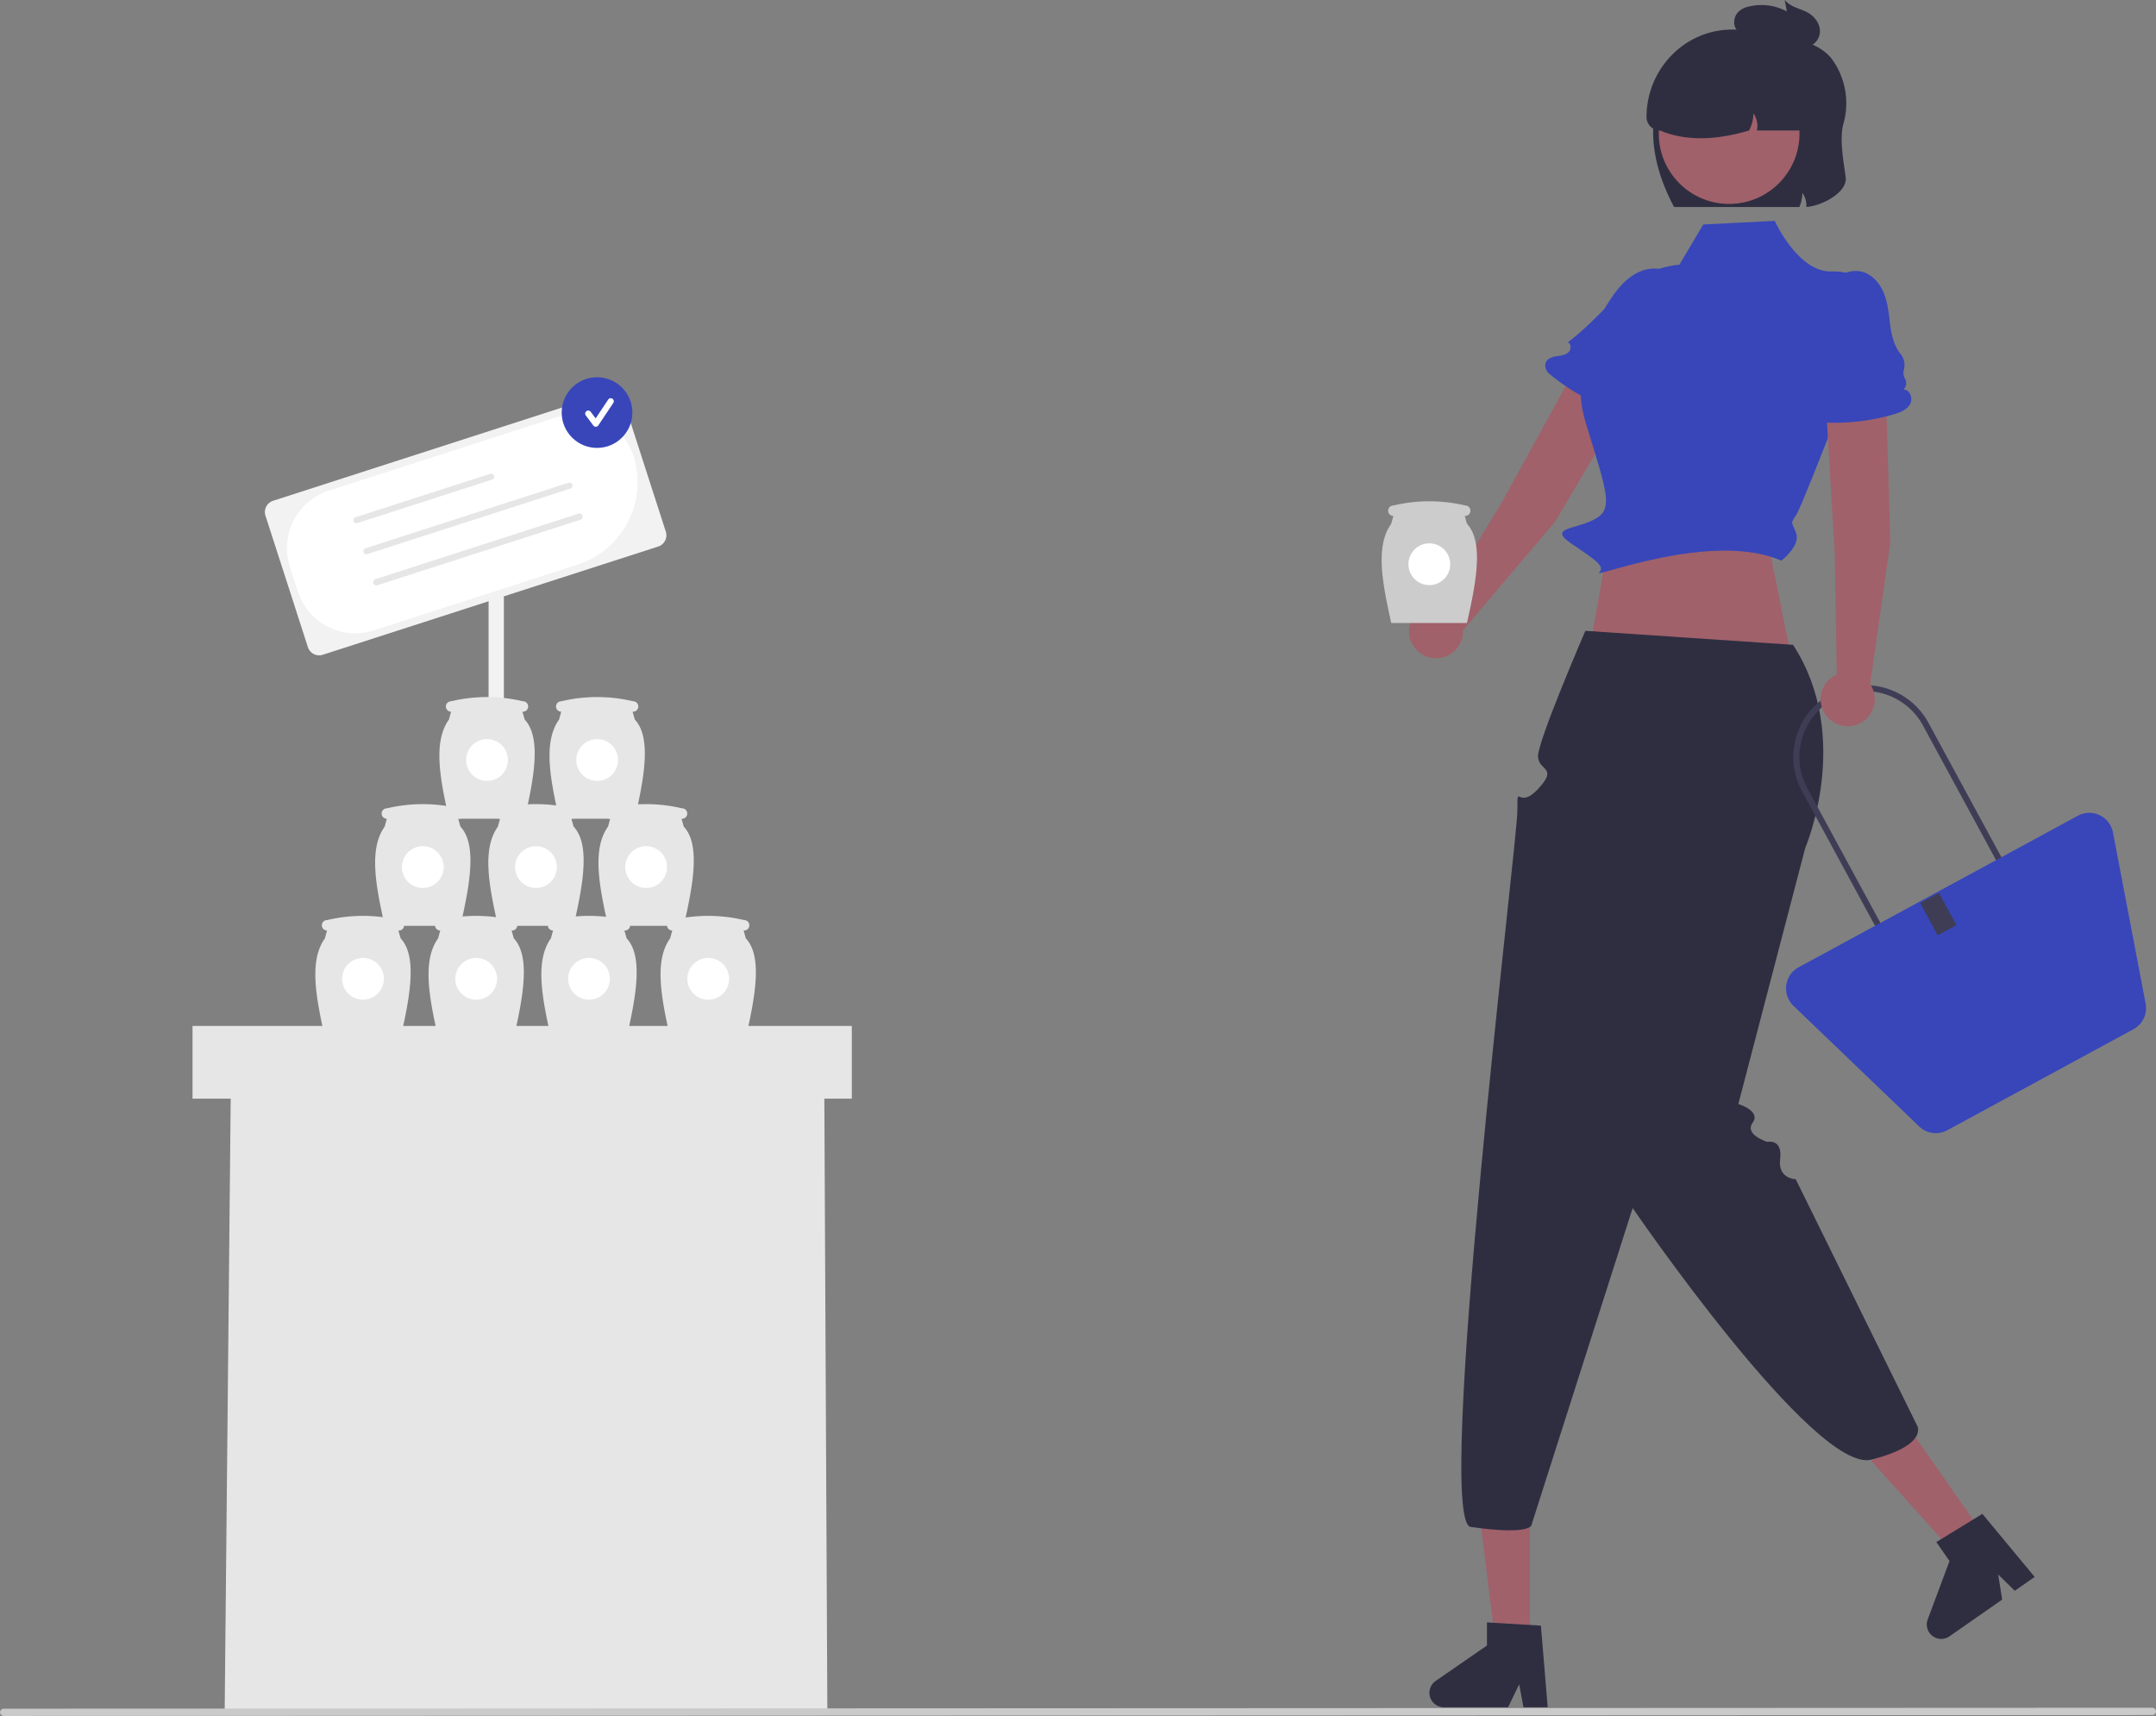 <svg xmlns="http://www.w3.org/2000/svg" data-name="Layer 1" width="704.726" height="560.956" viewBox="0 0 704.726 560.956" xmlns:xlink="http://www.w3.org/1999/xlink"><rect x="0" y="0" width="704.726" height="560.956" fill="#808080" stroke="none"/><rect x="159.703" y="191.736" width="5" height="55" fill="#f2f2f2"/><polygon points="270.438 559.992 73.438 559.992 73.658 537.104 73.678 535.114 75.438 355.992 269.438 355.992 269.688 407.738 269.698 409.728 270.438 559.992" fill="#e6e6e6"/><path d="M756.006,339.989,787.882,285.95a10.127,10.127,0,0,0-3.481-13.775l0,0a10.127,10.127,0,0,0-14.179,3.865l-31.391,57.148-20.538,33.921a8.837,8.837,0,1,0,7.558,8.456Z" transform="translate(-247.637 -169.522)" fill="#a0616a"/><path d="M786.352,299.891h0a2.986,2.986,0,0,0,2.298-2.797,3.874,3.874,0,0,1,.845-2.207,3.562,3.562,0,0,1,.32-.341,5.843,5.843,0,0,0,1.913-5.052c-.41-3.068.698-6.626,2.057-9.564,1.487-3.215,3.17-6.398,3.845-9.875.972-5.016-.504-10.961-6.687-12.448a11.761,11.761,0,0,0-7.823.951c-5.095,2.456-8.207,7.343-11.139,12.047,0,0-7.006,7.29-11.891,10.833,1.276.494,1.119,2.528.061,3.395-1.058.867-2.528.95-3.879,1.167-1.703.273-3.638,1.052-3.534,3.171a3.682,3.682,0,0,0,1.386,2.604,69.582,69.582,0,0,0,25.2,13.267c2.049.585,4.346,1.052,6.23.056S788.171,301,786.352,299.891Z" transform="translate(-247.637 -169.522)" fill="#3846ba"/><polygon points="587.328 224.152 522.328 223.152 520.328 208.152 526.328 174.152 577.328 174.152 587.328 224.152" fill="#a0616a"/><polygon points="500.069 538.978 489.031 538.978 483.778 496.405 500.069 496.405 500.069 538.978" fill="#a0616a"/><path d="M753.531,727.625H745.616l-1.413-7.473-3.619,7.473-20.994,0a4.719,4.719,0,0,1-2.682-8.603l16.765-11.579,0-7.555,17.634,1.053Z" transform="translate(-247.637 -169.522)" fill="#2f2e41"/><polygon points="649.348 503.147 640.294 509.46 611.634 477.542 624.997 468.225 649.348 503.147" fill="#a0616a"/><path d="M912.702,685.024l-6.493,4.527-5.433-5.322,1.306,8.2-17.221,12.008a4.719,4.719,0,0,1-7.12-5.523l7.129-19.087-4.321-6.197,15.067-9.223Z" transform="translate(-247.637 -169.522)" fill="#2f2e41"/><path d="M951.179,730.171l-702.357.307a1.191,1.191,0,0,1,0-2.381l702.357-.307a1.191,1.191,0,0,1,0,2.381Z" transform="translate(-247.637 -169.522)" fill="#cacaca"/><rect x="62.934" y="335.384" width="215.498" height="23.768" fill="#e6e6e6"/><path d="M452.463,476.271l-.73-2.56h.164a1.707,1.707,0,0,0,0-3.414,50.781,50.781,0,0,0-23.469,0,1.706,1.706,0,0,0-.02,3.412l-.694,2.562c-5.385,7.486-2.75,19.922,0,32.43h24.749C455.574,495.068,457.93,482.121,452.463,476.271Z" transform="translate(-247.637 -169.522)" fill="#e6e6e6"/><circle cx="192.526" cy="319.977" r="6.827" fill="#fff"/><path d="M471.134,439.74l-.73-2.56h.164a1.707,1.707,0,0,0,0-3.414,50.78,50.78,0,0,0-23.469,0,1.706,1.706,0,0,0-.02,3.412l-.694,2.562c-5.385,7.486-2.75,19.922,0,32.43h24.749C474.245,458.537,476.601,445.59,471.134,439.74Z" transform="translate(-247.637 -169.522)" fill="#e6e6e6"/><circle cx="211.197" cy="283.446" r="6.827" fill="#fff"/><path d="M435.134,439.74l-.73-2.56h.164a1.707,1.707,0,0,0,0-3.414,50.78,50.78,0,0,0-23.469,0,1.706,1.706,0,0,0-.02,3.412l-.694,2.562c-5.385,7.486-2.75,19.922,0,32.43h24.749C438.245,458.537,440.601,445.59,435.134,439.74Z" transform="translate(-247.637 -169.522)" fill="#e6e6e6"/><circle cx="175.197" cy="283.446" r="6.827" fill="#fff"/><path d="M419.134,404.74l-.73-2.56h.164a1.707,1.707,0,0,0,0-3.414,50.78,50.78,0,0,0-23.469,0,1.706,1.706,0,0,0-.02,3.412l-.694,2.562c-5.385,7.486-2.75,19.922,0,32.43h24.749C422.245,423.537,424.601,410.59,419.134,404.74Z" transform="translate(-247.637 -169.522)" fill="#e6e6e6"/><circle cx="159.197" cy="248.446" r="6.827" fill="#fff"/><path d="M455.134,404.74l-.73-2.56h.164a1.707,1.707,0,0,0,0-3.414,50.78,50.78,0,0,0-23.469,0,1.706,1.706,0,0,0-.02,3.412l-.694,2.562c-5.385,7.486-2.75,19.922,0,32.43h24.749C458.245,423.537,460.601,410.59,455.134,404.74Z" transform="translate(-247.637 -169.522)" fill="#e6e6e6"/><circle cx="195.197" cy="248.446" r="6.827" fill="#fff"/><path d="M398.134,439.74l-.73-2.56h.164a1.707,1.707,0,0,0,0-3.414,50.78,50.78,0,0,0-23.469,0,1.706,1.706,0,0,0-.02,3.412l-.694,2.562c-5.385,7.486-2.75,19.922,0,32.43h24.749C401.245,458.537,403.601,445.59,398.134,439.74Z" transform="translate(-247.637 -169.522)" fill="#e6e6e6"/><circle cx="138.197" cy="283.446" r="6.827" fill="#fff"/><path d="M727.134,340.74l-.73-2.56h.164a1.707,1.707,0,0,0,0-3.414,50.78,50.78,0,0,0-23.469,0,1.706,1.706,0,0,0-.02,3.412l-.694,2.562c-5.385,7.486-2.75,19.922,0,32.43h24.749C730.245,359.537,732.601,346.59,727.134,340.74Z" transform="translate(-247.637 -169.522)" fill="#ccc"/><circle cx="467.197" cy="184.446" r="6.827" fill="#fff"/><path d="M378.589,476.271,377.859,473.711h.164a1.707,1.707,0,0,0,0-3.414,50.781,50.781,0,0,0-23.469,0,1.706,1.706,0,0,0-.02,3.412l-.694,2.562c-5.385,7.486-2.75,19.922,0,32.43h24.749C381.7,495.068,384.056,482.121,378.589,476.271Z" transform="translate(-247.637 -169.522)" fill="#e6e6e6"/><circle cx="118.652" cy="319.977" r="6.827" fill="#fff"/><path d="M415.589,476.271,414.859,473.711h.164a1.707,1.707,0,0,0,0-3.414,50.781,50.781,0,0,0-23.469,0,1.706,1.706,0,0,0-.02,3.412l-.694,2.562c-5.385,7.486-2.75,19.922,0,32.43h24.749C418.7,495.068,421.056,482.121,415.589,476.271Z" transform="translate(-247.637 -169.522)" fill="#e6e6e6"/><circle cx="155.652" cy="319.977" r="6.827" fill="#fff"/><path d="M491.429,476.271l-.73-2.56h.164a1.707,1.707,0,0,0,0-3.414,50.781,50.781,0,0,0-23.469,0,1.706,1.706,0,0,0-.02,3.412l-.694,2.562c-5.385,7.486-2.75,19.922,0,32.43h24.749C494.54,495.068,496.896,482.121,491.429,476.271Z" transform="translate(-247.637 -169.522)" fill="#e6e6e6"/><circle cx="231.492" cy="319.977" r="6.827" fill="#fff"/><path d="M833.721,380.312l-67.88-4.574s-15.728,36.332-15.476,41.134,6.742,3.356-.003,10.579-6.745-2.777-6.745,7.223-27.271,232-15.271,234c21,3,20-1,20-1l32.953-103.243s59.497,86.982,78.047,82.243,15-11,15-11l-39.745-80.675s-5.925-.011-5.09-6.668-4.222-5.531-4.222-5.531-7.594-2.368-4.769-6.247-4.675-6.124-4.675-6.124l21.889-83.787S853.325,410.45,833.721,380.312Z" transform="translate(-247.637 -169.522)" fill="#2f2e41"/><path d="M827.734,241.721l-23.363,1.183-7.799,13.14S774.347,257.674,774.347,275.674s-15.169,10.167-8.085,33.084,8.699,27.334,2.392,30.625-15.208,2.583-7.258,7.937,10.95,7.354,8.95,9.354,37.071-13.735,59.535-3.868c0,0,6.285-4.757,4.875-8.945s-2.178-2.568.206-6.378S862.649,267.414,862.649,267.414s-5.136-9.55-16.219-9.145S827.734,241.721,827.734,241.721Z" transform="translate(-247.637 -169.522)" fill="#3846ba"/><path d="M909.706,464.255l-41.309,22.418-31.719-58.448a23.5,23.5,0,0,1,41.309-22.418Zm-40.505,19.706,37.793-20.51-30.765-56.69a21.5,21.5,0,1,0-37.793,20.51Z" transform="translate(-247.637 -169.522)" fill="#3f3d56"/><path d="M944.995,505.975l-60.85,33.022a7.841,7.841,0,0,1-9.2-1.238L833.854,498.316a7.867,7.867,0,0,1,1.695-12.59l91.265-49.528a7.867,7.867,0,0,1,11.48,5.44l10.676,55.949A7.841,7.841,0,0,1,944.995,505.975Z" transform="translate(-247.637 -169.522)" fill="#3846ba"/><rect x="877.706" y="462.344" width="7" height="12" transform="translate(-364.326 307.497) rotate(-28.488)" fill="#3f3d56"/><path d="M865.505,346.963l-1.786-62.714a10.127,10.127,0,0,0-10.28-9.807h0a10.127,10.127,0,0,0-9.945,10.821l3.853,65.088.674,39.649a8.837,8.837,0,1,0,10.9,3.134Z" transform="translate(-247.637 -169.522)" fill="#a0616a"/><path d="M869.846,296.864h0a2.986,2.986,0,0,0,.457-3.591,3.874,3.874,0,0,1-.46-2.318,3.562,3.562,0,0,1,.089-.459,5.843,5.843,0,0,0-1.07-5.295c-1.981-2.379-2.937-5.98-3.351-9.191-.453-3.513-.722-7.103-2.003-10.406-1.847-4.764-6.262-9.01-12.288-6.978a11.761,11.761,0,0,0-6.116,4.97c-3.005,4.792-3.037,10.585-3.015,16.128l-1.081-2.19a44.967,44.967,0,0,1-3.218,17.691c1.343-.261,2.293,1.544,1.859,2.841-.434,1.297-1.634,2.15-2.662,3.053-1.296,1.138-2.52,2.827-1.304,4.566a3.682,3.682,0,0,0,2.56,1.466,69.581,69.581,0,0,0,28.395-2.186c2.046-.596,4.239-1.424,5.304-3.27S871.976,296.835,869.846,296.864Z" transform="translate(-247.637 -169.522)" fill="#3846ba"/><path d="M850.153,210.116c-1.34,4.96.2,12.77.78,17.4.62,4.95-7.96,9.38-12.87,9.66a6.989,6.989,0,0,0-1.3-4.6,11.967,11.967,0,0,1-.96,4.61h-40.97c-5.16-9.71-9.55-22.98-4.81-36.7a14.04,14.04,0,0,1,9.7-12.15l22.34-7.15c8.81,0,19.62,1.25,24.49,7.81A24.575,24.575,0,0,1,850.153,210.116Z" transform="translate(-247.637 -169.522)" fill="#2f2e41"/><circle cx="565.197" cy="43.664" r="23" fill="#a0616a"/><path d="M841.833,207.186v5h-19.9a7.156,7.156,0,0,0-1.17-5.61,12.192,12.192,0,0,1-1.42,5.61c-11.507,3.403-21.165,3.337-29.079,0a4.431,4.431,0,0,1-4.431-4.431v0c0-15.33,12.084-28.247,27.41-28.563a27.997,27.997,0,0,1,28.59,27.994Z" transform="translate(-247.637 -169.522)" fill="#2f2e41"/><path d="M837.912,173.305c-2.371-1.109-5.041-1.58-6.912-3.783l.706,3.732a17.626,17.626,0,0,0-12.55-1.568,6.73,6.73,0,0,0-3.314,1.719,4.957,4.957,0,0,0-1.313,4.08,4.641,4.641,0,0,0,2.077,3.12,8.962,8.962,0,0,0,3.166,1.078q6.943,1.411,13.886,2.823a10.591,10.591,0,0,0,5.32.17,5.22,5.22,0,0,0,3.514-4.516C842.755,176.973,840.283,174.414,837.912,173.305Z" transform="translate(-247.637 -169.522)" fill="#2f2e41"/><path d="M462.776,348.187,353.148,383.564a3.876,3.876,0,0,1-4.873-2.495l-13.866-42.971a3.876,3.876,0,0,1,2.495-4.873l109.628-35.376a3.876,3.876,0,0,1,4.873,2.495l13.866,42.971A3.876,3.876,0,0,1,462.776,348.187Z" transform="translate(-247.637 -169.522)" fill="#f2f2f2"/><path d="M436.45,354.088l-66.659,21.51a19.709,19.709,0,0,1-24.782-12.69l-2.635-8.167a19.709,19.709,0,0,1,12.69-24.782l74.825-24.146a19.709,19.709,0,0,1,24.782,12.69A28.3,28.3,0,0,1,436.45,354.088Z" transform="translate(-247.637 -169.522)" fill="#fff"/><path d="M408.498,326.3,364.435,340.518a.998.998,0,1,1-.613-1.9l44.062-14.219a.998.998,0,0,1,.613,1.9Z" transform="translate(-247.637 -169.522)" fill="#e6e6e6"/><path d="M434.074,329.24l-66.367,21.416a.998.998,0,1,1-.613-1.9l66.367-21.416a.998.998,0,0,1,.613,1.9Z" transform="translate(-247.637 -169.522)" fill="#e6e6e6"/><path d="M437.346,339.378,370.978,360.795a.998.998,0,1,1-.613-1.9l66.367-21.416a.998.998,0,0,1,.613,1.9Z" transform="translate(-247.637 -169.522)" fill="#e6e6e6"/><path d="M437.346,339.378,370.978,360.795a.998.998,0,1,1-.613-1.9l66.367-21.416a.998.998,0,0,1,.613,1.9Z" transform="translate(-247.637 -169.522)" fill="#e6e6e6"/><circle cx="195.152" cy="134.87" r="11.551" fill="#3846ba"/><path d="M442.383,309.025a.998.998,0,0,1-.799-.4l-2.449-3.266a.999.999,0,1,1,1.598-1.198l1.602,2.136,4.115-6.173a.999.999,0,0,1,1.662,1.108l-4.898,7.348a.999.999,0,0,1-.803.444Z" transform="translate(-247.637 -169.522)" fill="#fff"/></svg>